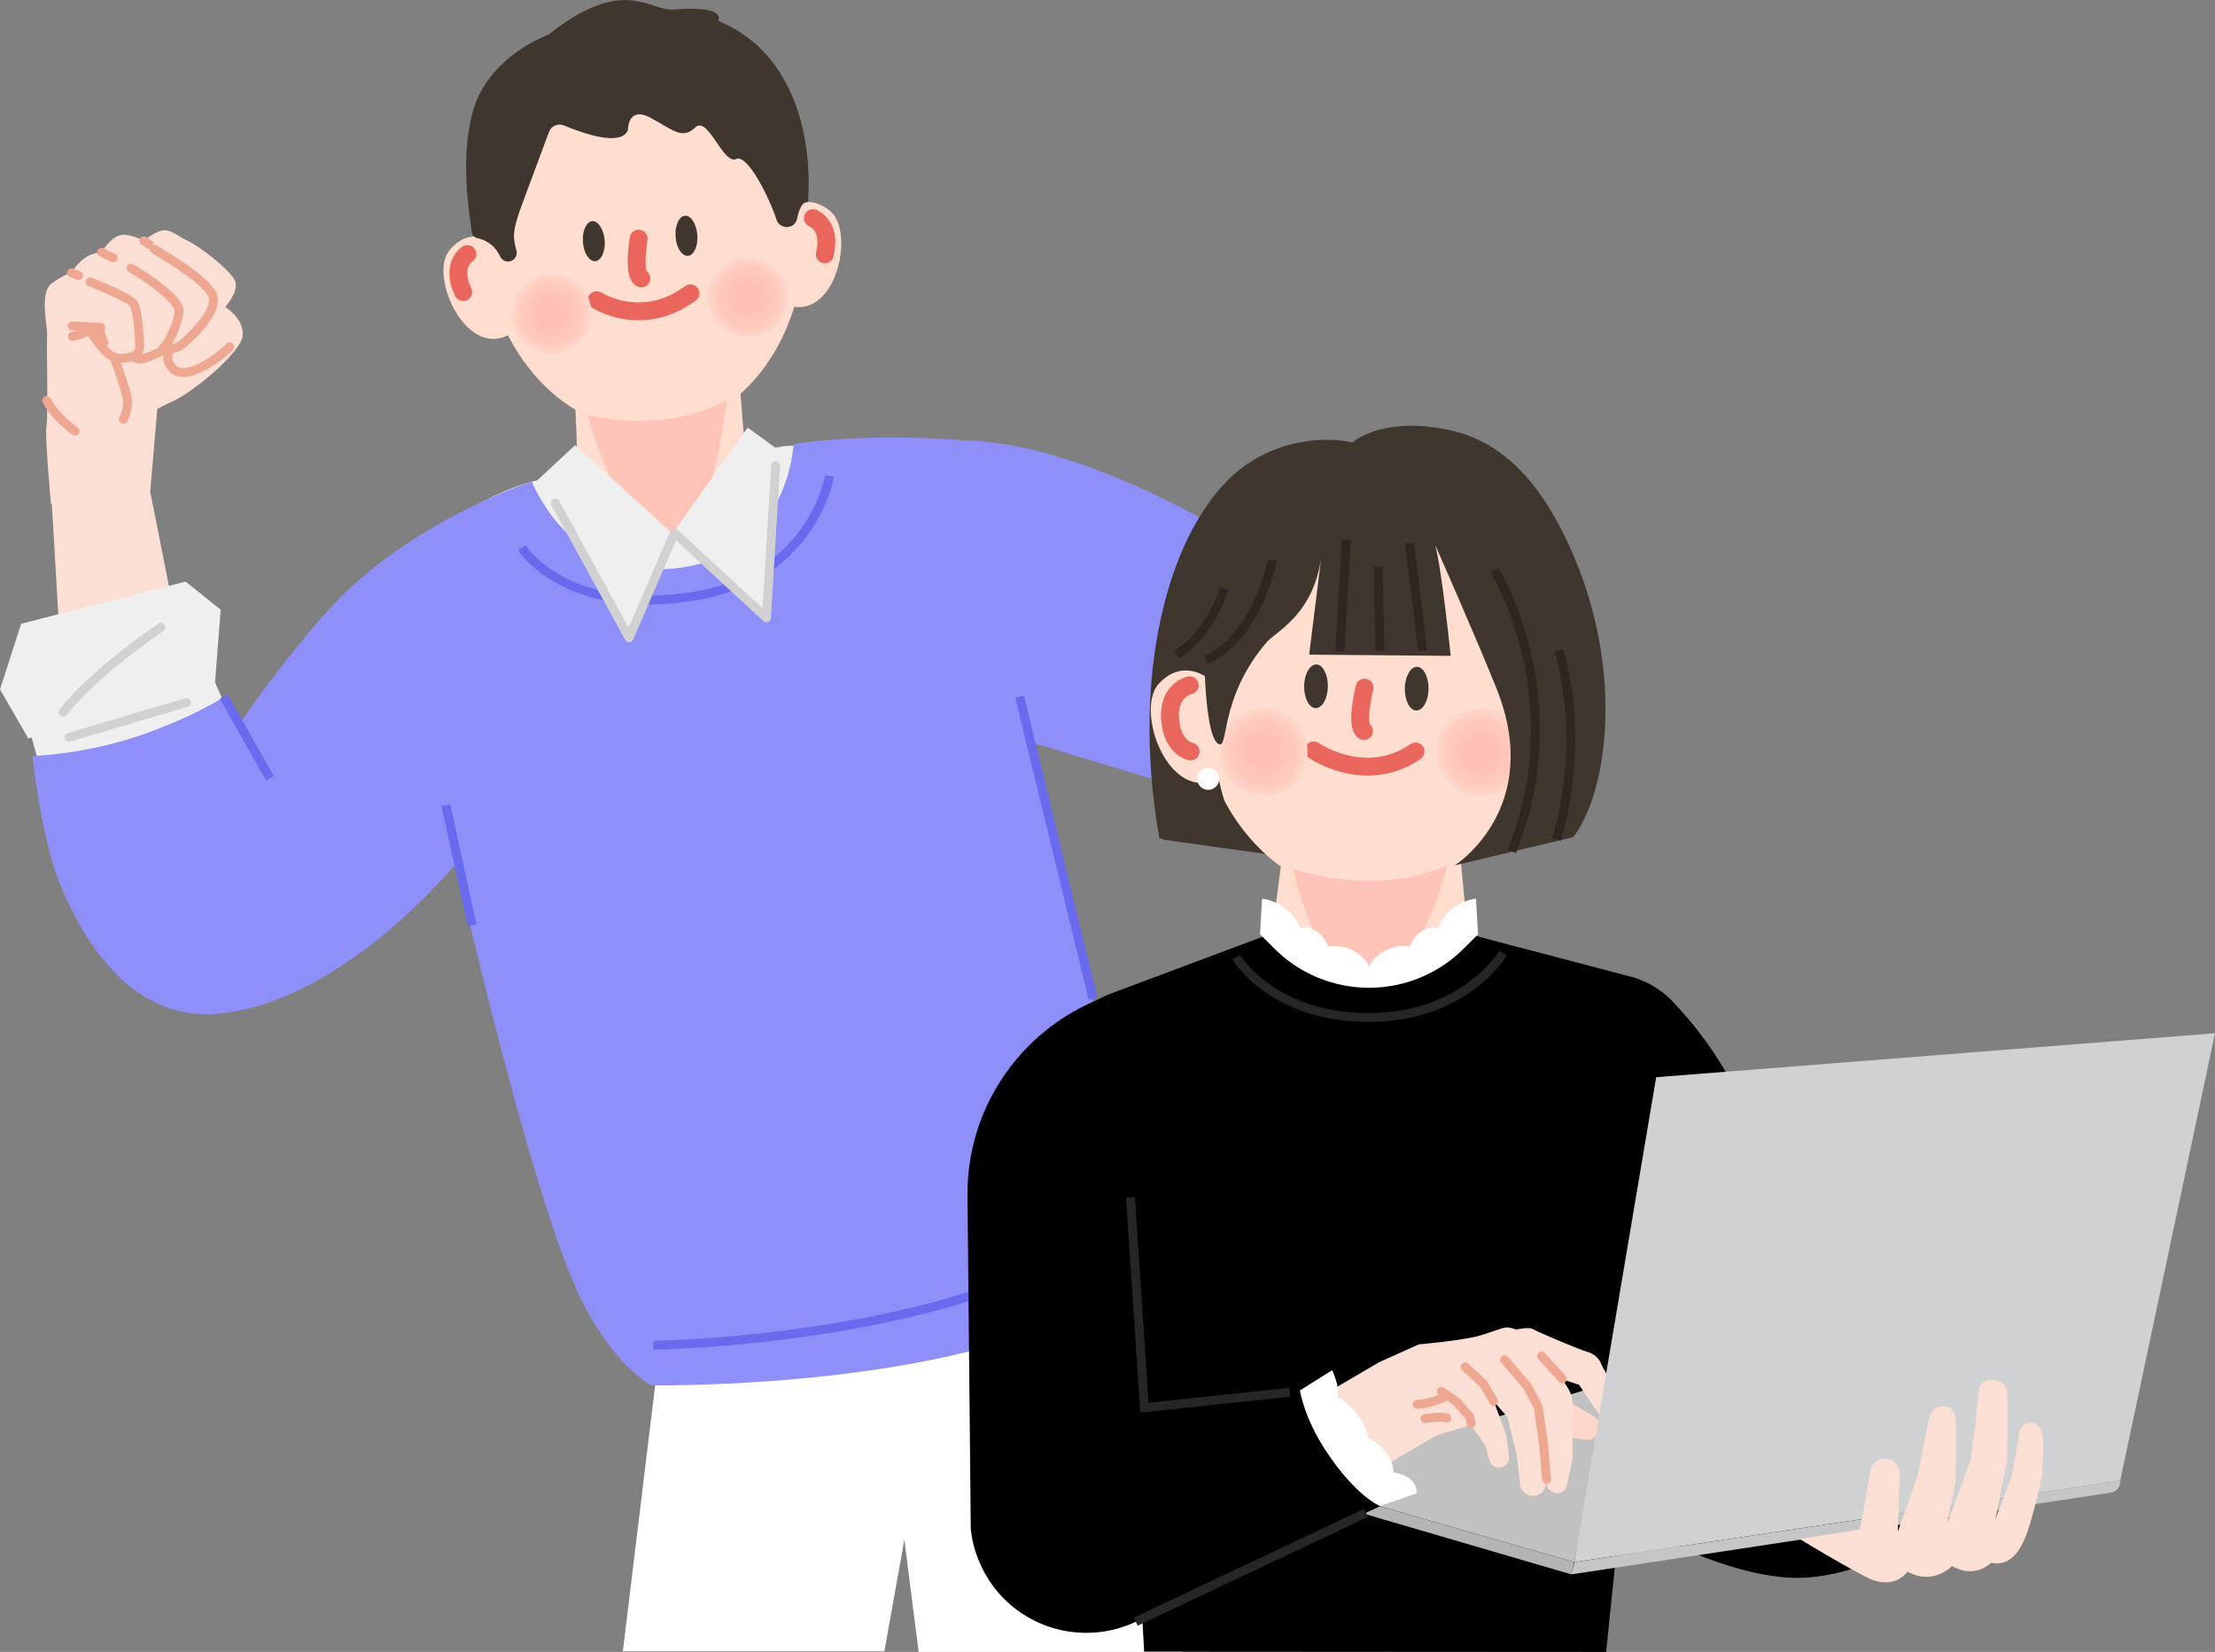 <?xml version="1.0" encoding="utf-8"?>
<svg xmlns="http://www.w3.org/2000/svg" width="248" height="185" viewBox="0 0 248 185" fill="none">
<rect x="0" y="0" width="248" height="185" fill="#808080" stroke="none"/>
<g id="Frame" clip-path="url(#clip0_29_823)">
<g id="Group">
<path id="Vector" d="M73.973 150.057L69.737 184.934H99.02L101.254 172.421L102.855 185H132.371L123.666 137.344L73.973 150.057Z" fill="white"/>
<g id="Group_2">
<path id="Vector_2" d="M18.844 45.16C21.245 44.295 27.115 39.436 27.181 37.506C27.248 35.576 25.214 34.378 25.214 34.378C25.214 34.378 26.715 32.747 26.348 31.549C26.014 30.384 22.079 27.356 20.845 26.89C20.244 26.657 19.044 25.559 18.077 25.825C17.109 26.091 16.109 26.956 16.109 26.956C16.109 26.956 14.375 26.025 13.307 26.391C12.24 26.757 11.373 28.254 11.373 28.254C9.339 28.387 8.371 29.985 8.004 30.551C8.004 30.551 7.037 30.784 5.737 31.782C4.403 32.78 5.336 36.574 5.27 37.44C5.203 38.305 5.403 46.591 5.203 47.69C5.003 48.788 5.703 56.409 5.703 56.409L5.803 56.475L7.638 87.691L22.612 84.297L16.843 55.177H16.809L17.61 45.793L18.844 45.16Z" fill="#FCDFD4"/>
<path id="Vector_3" d="M11.239 36.674C11.239 36.674 9.672 36.608 10.306 37.406C10.806 38.005 11.973 40.169 13.441 40.135C14.941 40.102 15.675 39.703 15.642 38.605C15.608 37.506 15.408 34.744 14.975 34.045C14.541 33.313 10.105 31.582 10.105 31.582" stroke="#EEA892" stroke-miterlimit="10" stroke-linecap="round" stroke-linejoin="round"/>
<path id="Vector_4" d="M15.108 39.902C15.242 40.534 16.276 40.168 17.743 39.503C18.777 39.037 20.445 35.243 19.944 34.344C18.977 32.614 15.442 30.484 14.675 30.018" stroke="#EEA892" stroke-miterlimit="10" stroke-linecap="round" stroke-linejoin="round"/>
<path id="Vector_5" d="M18.244 39.003C18.244 39.003 19.444 39.336 20.411 38.538C21.012 38.038 24.48 34.977 23.813 33.113C23.146 31.249 17.276 27.921 17.276 27.921" stroke="#EEA892" stroke-miterlimit="10" stroke-linecap="round" stroke-linejoin="round"/>
<path id="Vector_6" d="M12.674 28.887L11.373 28.254" stroke="#EEA892" stroke-miterlimit="10" stroke-linecap="round" stroke-linejoin="round"/>
<path id="Vector_7" d="M16.709 27.389L16.108 26.956" stroke="#EEA892" stroke-miterlimit="10" stroke-linecap="round" stroke-linejoin="round"/>
<path id="Vector_8" d="M8.005 30.551L8.805 30.85" stroke="#EEA892" stroke-miterlimit="10" stroke-linecap="round" stroke-linejoin="round"/>
<path id="Vector_9" d="M11.64 38.371C11.64 38.371 10.973 37.04 11.273 36.674L8.104 36.508" stroke="#EEA892" stroke-miterlimit="10" stroke-linecap="round" stroke-linejoin="round"/>
<path id="Vector_10" d="M25.714 38.837C25.714 38.971 21.012 43.164 19.277 41.2C18.31 40.102 19.044 39.07 19.044 39.07" stroke="#EEA892" stroke-miterlimit="10" stroke-linecap="round" stroke-linejoin="round"/>
<path id="Vector_11" d="M8.405 48.289C8.405 48.289 6.204 46.758 5.236 44.861" stroke="#EEA892" stroke-miterlimit="10" stroke-linecap="round" stroke-linejoin="round"/>
<path id="Vector_12" d="M8.104 37.672C8.104 37.672 9.705 37.439 10.072 36.641" stroke="#EEA892" stroke-miterlimit="10" stroke-linecap="round" stroke-linejoin="round"/>
<path id="Vector_13" d="M13.807 46.957C13.807 46.957 14.508 45.626 14.207 44.362C13.907 43.097 12.773 39.969 12.773 39.969" stroke="#EEA892" stroke-miterlimit="10" stroke-linecap="round" stroke-linejoin="round"/>
</g>
<path id="Vector_14" d="M2.368 69.854L0 77.208L3.168 82.699L24.046 76.809L24.713 68.29L20.778 65.128L2.368 69.854Z" fill="#EFEFEF"/>
<path id="Vector_15" d="M153.316 71.384L133.905 58.672C122.933 51.483 109.792 48.222 96.719 49.486L87.881 49.952L73.706 52.182L59.932 53.846C59.932 53.846 54.529 54.811 45.091 61.9C35.786 68.855 27.015 83.032 27.015 83.032L23.479 75.078L3.269 81.568L8.271 99.838C9.639 105.729 14.241 110.354 20.144 111.819C25.447 113.117 31.084 111.652 35.052 107.925L50.661 93.282L71.639 150.423L123.333 142.802L112.26 79.604L146.779 91.252L153.316 71.384Z" fill="#EFEFEF"/>
<g id="Group_3">
<g id="Group_4">
<g id="Group_5">
<g id="Group_6">
<g id="Group_7">
<g id="Group_8">
<path id="Vector_16" d="M90.082 25.692C89.649 9.551 80.544 5.025 70.638 5.724C60.7 6.423 52.562 12.147 54.163 28.188C54.93 36.008 58.932 42.598 64.435 45.892L64.802 55.31L83.712 54.245L82.912 44.095C87.514 40.002 90.282 33.179 90.082 25.692Z" fill="#FFDDCF"/>
</g>
<path id="Vector_17" d="M67.703 26.923C67.803 28.154 67.303 29.219 66.636 29.252C65.969 29.286 65.335 28.32 65.269 27.089C65.169 25.858 65.669 24.793 66.336 24.76C66.969 24.726 67.603 25.691 67.703 26.923Z" fill="#3F362E"/>
<path id="Vector_18" d="M78.075 26.324C78.175 27.555 77.675 28.62 77.008 28.654C76.341 28.687 75.707 27.722 75.641 26.491C75.541 25.259 76.041 24.194 76.708 24.161C77.342 24.094 77.975 25.059 78.075 26.324Z" fill="#3F362E"/>
<path id="Vector_19" d="M71.505 26.723C71.505 26.723 70.838 30.717 71.806 31.183" stroke="#EA665C" stroke-width="2" stroke-miterlimit="10" stroke-linecap="round" stroke-linejoin="round"/>
<path id="Vector_20" d="M66.803 33.612C69.904 35.409 73.74 35.276 76.708 33.246L77.308 32.847" stroke="#EA665C" stroke-width="2" stroke-miterlimit="10" stroke-linecap="round" stroke-linejoin="round"/>
<g id="Group_9">
<g id="Group_10">
<path id="Vector_21" d="M55.263 27.09C55.263 27.09 52.528 25.193 50.26 28.121C48.026 31.017 52.295 40.501 57.297 37.306" fill="#FFDDCF"/>
<path id="Vector_22" d="M52.328 28.454C52.328 28.454 50.394 29.652 51.861 32.714" stroke="#EA665C" stroke-width="2" stroke-miterlimit="10" stroke-linecap="round" stroke-linejoin="round"/>
</g>
</g>
<g id="Group_11">
<g id="Group_12">
<path id="Vector_23" d="M87.881 23.695C87.881 23.695 90.182 21.299 92.984 23.662C95.785 26.024 93.551 36.208 87.981 34.111" fill="#FFDDCF"/>
<path id="Vector_24" d="M91.016 24.427C91.016 24.427 93.15 25.226 92.35 28.487" stroke="#EA665C" stroke-width="2" stroke-miterlimit="10" stroke-linecap="round" stroke-linejoin="round"/>
</g>
</g>
</g>
</g>
<path id="Vector_25" d="M65.802 46.458C65.802 46.458 73.939 48.755 81.31 44.861C81.31 44.861 80.109 59.703 74.807 60.136C69.504 60.535 65.802 46.458 65.802 46.458Z" fill="#FFC3B8"/>
</g>
<path id="Vector_26" d="M61.767 39.602C64.235 39.602 66.236 37.606 66.236 35.143C66.236 32.68 64.235 30.684 61.767 30.684C59.299 30.684 57.298 32.68 57.298 35.143C57.298 37.606 59.299 39.602 61.767 39.602Z" fill="url(#paint0_radial_29_823)"/>
<path id="Vector_27" d="M80.009 30.817C78.642 32.847 79.176 35.642 81.21 37.007C83.245 38.371 86.046 37.839 87.413 35.809C88.781 33.779 88.247 30.983 86.213 29.619C84.178 28.221 81.41 28.753 80.009 30.817Z" fill="url(#paint1_radial_29_823)"/>
</g>
<path id="Vector_28" d="M61.4 3.894C61.4 3.894 54.73 6.223 52.962 12.413C51.461 17.705 52.562 24.028 52.829 25.991C52.862 26.324 53.129 26.624 53.496 26.69C54.163 26.823 55.33 27.289 55.997 28.72C56.164 29.086 56.531 29.319 56.964 29.286C57.531 29.253 57.965 28.687 57.831 28.121C57.531 26.757 57.164 26.291 58.498 22.763C59.799 19.269 60.866 16.374 61.467 14.776C61.7 14.111 62.467 13.778 63.134 14.044C65.269 14.943 69.538 16.44 70.305 14.577C70.305 14.577 70.238 11.748 72.94 13.245C75.341 14.543 76.408 15.675 77.842 14.277C79.276 12.879 80.944 18.503 82.445 17.805C83.679 17.239 86.147 22.098 86.947 24.627C87.114 25.126 87.614 25.459 88.148 25.426H88.181C88.715 25.392 89.148 24.993 89.248 24.494C89.415 23.662 89.782 22.497 90.449 22.663C90.449 22.663 92.217 7.255 80.41 2.33C80.41 2.33 81.511 0.566 75.474 1.065C72.639 1.298 69.905 -2.862 61.4 3.894Z" fill="#3F362E"/>
</g>
<path id="Vector_29" d="M7.07 79.737C10.772 75.112 18.009 70.253 18.009 70.253" stroke="#D1D1D1" stroke-miterlimit="10" stroke-linecap="round" stroke-linejoin="round"/>
<path id="Vector_30" d="M7.737 82.567L20.878 78.673" stroke="#D1D1D1" stroke-miterlimit="10" stroke-linecap="round" stroke-linejoin="round"/>
<path id="Vector_31" d="M3.636 84.663C3.636 84.663 4.603 94.247 6.971 99.639C9.339 105.063 14.575 114.515 24.614 113.516C38.521 112.118 51.028 96.743 51.028 96.743C51.028 96.743 59.099 132.519 64.635 144.599C68.537 153.052 72.973 155.149 72.973 155.149C72.973 155.149 110.093 155.714 125.234 144.2C125.234 144.2 126.635 140.872 125.801 130.888C124.968 120.904 115.529 83.165 115.529 83.165L146.379 92.45L153.616 70.552C153.616 70.552 127.769 49.886 108.025 49.32C108.025 49.32 97.319 48.355 88.848 49.753C88.848 49.753 88.281 63.963 73.006 63.764C63.268 63.63 59.532 53.913 59.532 53.913C59.532 53.913 45.825 58.406 37.02 68.056C31.451 74.147 26.882 80.969 26.882 80.969L25.081 78.04C25.081 78.04 22.012 80.137 15.776 82.333C9.506 84.497 3.636 84.663 3.636 84.663Z" fill="#8F8FF9"/>
<path id="Vector_32" d="M58.432 61.334C58.432 61.334 63.167 69.088 77.742 66.759C91.049 64.596 92.883 53.314 92.883 53.314" stroke="#6A6AEF" stroke-miterlimit="10"/>
<g id="Group_13">
<path id="Vector_33" d="M60.099 53.846L64.401 49.852L75.374 59.836L70.571 70.785L60.099 53.846Z" fill="#EFEFEF"/>
<path id="Vector_34" d="M83.712 47.889L75.24 59.837L85.813 69.188L86.78 50.119L83.712 47.889Z" fill="#EFEFEF"/>
<path id="Vector_35" d="M86.846 52.149L85.812 69.188L75.507 59.67L70.437 71.418L62.166 56.342" stroke="#D1D1D1" stroke-miterlimit="10" stroke-linecap="round" stroke-linejoin="round"/>
</g>
<path id="Vector_36" d="M73.14 150.656C73.14 150.656 105.124 150.223 122.5 138.875" stroke="#6A6AEF" stroke-miterlimit="10"/>
<path id="Vector_37" d="M25.047 78.007L30.216 87.159" stroke="#6A6AEF" stroke-miterlimit="10"/>
<path id="Vector_38" d="M49.927 90.188C49.927 90.188 51.594 97.808 52.862 103.632" stroke="#6A6AEF" stroke-miterlimit="10"/>
<path id="Vector_39" d="M114.161 78.007L122.366 111.819" stroke="#6A6AEF" stroke-miterlimit="10"/>
</g>
<g id="Group_14">
<g id="Group_15">
<path id="Vector_40" d="M185.3 171.921C185.3 171.921 195.238 177.346 202.676 176.647C210.113 175.981 218.017 170.79 218.017 170.79L208.546 170.058L185.3 171.921Z" fill="black"/>
<path id="Vector_41" d="M204.243 161.538L198.173 132.818C196.539 125.03 192.737 117.875 187.267 112.151C186.1 110.92 184.632 110.021 182.998 109.489L162.52 104.098L143.343 104.164L124.066 111.386L128.102 184.967L179.83 185L182.331 160.539L204.243 161.538Z" fill="black"/>
<path id="Vector_42" d="M176.261 174.949L144.444 165.798L180.13 154.849L176.261 174.949Z" fill="#C1C1C1"/>
<path id="Vector_43" d="M144.444 165.798L144.411 167.096L175.928 176.314L176.262 174.95L144.444 165.798Z" fill="#B4B4B5"/>
<path id="Vector_44" d="M124.067 111.386L121.732 112.484C117.197 114.647 113.461 118.208 111.093 122.634C109.226 126.095 108.292 129.989 108.325 133.949L108.692 171.222C108.925 173.552 109.826 175.781 111.227 177.678C114.929 182.604 121.566 184.234 127.135 181.638L154.617 168.626L148.146 155.847L127.969 156.313L124.067 111.386Z" fill="black"/>
<path id="Vector_45" d="M137.574 85.728C137.574 85.728 140.609 94.613 143.911 95.944L130.137 94.014L133.072 86.36L137.574 85.728Z" fill="#3F362E"/>
<g id="Group_16">
<g id="Group_17">
<g id="Group_18">
<g id="Group_19">
<g id="Group_20">
<g id="Group_21">
<path id="Vector_46" d="M172.959 77.541C173.96 60.069 164.521 54.345 153.749 54.178C142.977 54.012 133.638 59.503 133.905 76.975C134.038 85.494 137.74 92.982 143.41 97.042L142.376 104.963L149.013 109.156H157.384L164.321 104.43L163.588 96.776C168.924 92.816 172.526 85.694 172.959 77.541Z" fill="#FFDDCF"/>
<path id="Vector_47" d="M148.68 76.875C148.646 78.239 148.046 79.304 147.312 79.304C146.579 79.304 146.012 78.206 146.012 76.841C146.045 75.477 146.645 74.412 147.379 74.412C148.113 74.412 148.68 75.544 148.68 76.875Z" fill="#3F362E"/>
<path id="Vector_48" d="M159.952 77.141C159.919 78.506 159.319 79.571 158.585 79.571C157.851 79.571 157.284 78.473 157.284 77.108C157.318 75.744 157.918 74.679 158.652 74.679C159.385 74.679 159.952 75.81 159.952 77.141Z" fill="#3F362E"/>
<path id="Vector_49" d="M152.782 77.008C152.782 77.008 151.715 81.268 152.715 81.867" stroke="#E9665C" stroke-width="2" stroke-miterlimit="10" stroke-linecap="round" stroke-linejoin="round"/>
<path id="Vector_50" d="M144.778 97.275C144.778 97.275 153.55 100.57 162.021 96.909C162.021 96.909 159.253 109.223 153.416 109.921C147.58 110.687 144.778 97.275 144.778 97.275Z" fill="#FFC3B8"/>
<path id="Vector_51" d="M147.079 84.03C147.079 84.03 152.849 88.057 158.485 84.163" stroke="#E9665C" stroke-width="2" stroke-miterlimit="10" stroke-linecap="round" stroke-linejoin="round"/>
<g id="Group_22">
<g id="Group_23">
<path id="Vector_52" d="M131.938 77.141C131.938 77.141 129.736 78.273 131.037 81.7" stroke="#FFC3B8" stroke-miterlimit="10" stroke-linecap="round" stroke-linejoin="round"/>
</g>
</g>
<g id="Group_24">
<g id="Group_25">
<path id="Vector_53" d="M170.792 75.211C170.792 75.211 173.493 72.815 176.295 75.644C179.096 78.472 175.795 89.255 169.925 86.493" fill="#FFDDCF"/>
<path id="Vector_54" d="M174.127 76.276C174.127 76.276 176.395 77.308 175.194 80.802" stroke="#FFC3B8" stroke-miterlimit="10" stroke-linecap="round" stroke-linejoin="round"/>
</g>
</g>
</g>
</g>
</g>
<path id="Vector_55" d="M144.612 80.436C146.713 82.166 147.013 85.261 145.279 87.358C143.544 89.454 140.443 89.754 138.341 88.023C136.24 86.293 135.94 83.198 137.674 81.101C139.409 79.005 142.51 78.705 144.612 80.436Z" fill="url(#paint2_radial_29_823)"/>
<path id="Vector_56" d="M168.891 80.436C170.992 82.166 171.292 85.261 169.558 87.358C167.824 89.454 164.722 89.754 162.621 88.023C160.52 86.293 160.219 83.198 161.954 81.101C163.688 79.005 166.79 78.705 168.891 80.436Z" fill="url(#paint3_radial_29_823)"/>
</g>
</g>
<path id="Vector_57" d="M176.428 62.798C171.192 50.085 164.622 48.288 159.953 47.789C155.017 47.257 152.315 48.821 151.415 49.553C149.48 49.087 144.311 48.721 139.475 52.082C131.471 57.706 126.335 74.18 129.803 93.881L139.642 95.112C139.642 95.112 135.273 89.255 136.107 80.27C136.473 76.243 139.142 74.645 140.909 72.682C142.677 70.719 147.313 69.088 148.046 61.533L146.579 73.314L162.421 73.448C162.421 73.448 161.454 63.863 160.686 61.034C160.686 61.034 164.955 70.652 167.557 77.108C172.926 90.553 162.888 96.909 162.888 96.909L176.161 93.748C180.064 88.556 181.664 75.511 176.428 62.798Z" fill="#3F362E"/>
</g>
<g id="Group_26">
<path id="Vector_58" d="M175.461 156.845L178.43 158.609C178.997 158.942 179.263 159.574 179.097 160.206C178.896 160.939 178.196 161.371 177.462 161.238L175.161 160.839L175.461 156.845Z" fill="#FFD6CA"/>
<g id="Group_27">
<path id="Vector_59" d="M182.965 160.04L182.765 159.375C182.432 158.276 181.931 157.245 181.331 156.28C180.531 154.982 179.43 153.185 179.297 152.785C179.063 152.12 178.396 151.554 177.696 151.388C177.029 151.221 171.959 149.091 171.593 148.825C171.226 148.592 169.758 148.892 169.758 148.892C169.758 148.892 169.158 148.659 168.724 148.659C168.291 148.659 167.824 148.892 165.856 149.524C163.922 150.123 158.852 150.556 158.852 150.556L154.417 152.552L146.746 157.045C146.446 158.842 147.213 162.17 155.751 163.734L160.687 160.839L164.722 159.608L166.29 161.871L166.79 163.568C166.957 164.1 167.457 164.433 168.024 164.333C168.624 164.233 169.024 163.701 168.958 163.102L168.658 160.706L167.257 156.945L168.791 158.709L169.825 162.969L170.192 166.23C170.258 166.929 170.859 167.495 171.559 167.528C172.293 167.561 172.927 167.062 173.06 166.363L173.193 165.698V166.097C173.193 166.696 173.66 167.162 174.261 167.229C174.828 167.262 175.295 166.896 175.428 166.363L176.062 163.401V157.178C176.062 156.646 175.928 156.113 175.661 155.647L174.961 154.483L176.795 155.082L179.063 158.443L180.898 161.138C181.164 161.538 181.631 161.737 182.098 161.638C182.732 161.471 183.199 160.739 182.965 160.04Z" fill="#FCDFD4"/>
</g>
<path id="Vector_60" d="M158.686 157.278C158.686 157.278 160.687 157.145 162.054 156.247" stroke="#EEA892" stroke-miterlimit="10" stroke-linecap="round" stroke-linejoin="round"/>
<path id="Vector_61" d="M161.387 155.814L163.088 156.979L164.555 158.676L164.722 159.408" stroke="#EEA892" stroke-miterlimit="10" stroke-linecap="round" stroke-linejoin="round"/>
<path id="Vector_62" d="M164.055 153.085L166.122 155.015L167.223 156.912" stroke="#EEA892" stroke-miterlimit="10" stroke-linecap="round" stroke-linejoin="round"/>
<path id="Vector_63" d="M168.457 152.286L171.025 155.281L172.226 157.578L172.826 161.771L173.16 165.664" stroke="#EEA892" stroke-miterlimit="10" stroke-linecap="round" stroke-linejoin="round"/>
<path id="Vector_64" d="M172.593 151.854L174.927 154.416" stroke="#EEA892" stroke-miterlimit="10" stroke-linecap="round" stroke-linejoin="round"/>
<path id="Vector_65" d="M159.553 158.875C159.553 158.875 161.254 158.576 161.987 158.809" stroke="#EEA892" stroke-miterlimit="10" stroke-linecap="round" stroke-linejoin="round"/>
</g>
<path id="Vector_66" d="M135.24 75.944C135.24 75.944 132.438 73.647 129.737 76.576C127.035 79.504 130.804 90.154 136.541 87.159" fill="#FFDDCF"/>
<path id="Vector_67" d="M142.977 70.685C136.573 77.075 137.574 83.564 136.573 83.365C134.906 83.065 134.839 73.614 134.839 73.614C134.839 73.614 143.177 70.519 142.977 70.685Z" fill="#3F362E"/>
<path id="Vector_68" d="M133.205 76.742C133.205 76.742 130.771 77.241 131.004 80.503C131.238 83.797 133.305 84.163 133.305 84.163" stroke="#E9665C" stroke-width="2" stroke-miterlimit="10" stroke-linecap="round" stroke-linejoin="round"/>
<path id="Vector_69" d="M142.476 62.731C142.476 62.731 140.876 71.251 135.039 73.913" stroke="#2D2621" stroke-miterlimit="10"/>
<path id="Vector_70" d="M167.323 63.83C167.323 63.83 176.228 78.173 169.258 95.345" stroke="#2D2621" stroke-miterlimit="10"/>
<path id="Vector_71" d="M174.527 72.849C174.527 72.849 177.696 81.967 174.294 94.014" stroke="#2D2621" stroke-miterlimit="10"/>
<path id="Vector_72" d="M150.748 60.435L150.015 72.948" stroke="#2D2621" stroke-miterlimit="10"/>
<path id="Vector_73" d="M157.818 60.801L159.286 72.848" stroke="#2D2621" stroke-miterlimit="10"/>
<path id="Vector_74" d="M154.283 63.464L154.517 72.849" stroke="#2D2621" stroke-miterlimit="10"/>
<path id="Vector_75" d="M137.107 65.893C137.107 65.893 135.639 70.885 131.737 73.314" stroke="#2D2621" stroke-miterlimit="10"/>
<path id="Vector_76" d="M165.489 104.63L165.256 100.637C165.256 100.637 162.021 101.003 161.054 103.931C161.054 103.931 158.952 103.332 157.819 106.028C157.819 106.028 155.417 105.429 153.516 107.759L153.283 108.224L153.049 107.759C151.182 105.429 148.747 106.028 148.747 106.028C147.613 103.332 145.512 103.931 145.512 103.931C144.545 101.003 141.31 100.637 141.31 100.637L141.076 104.63L142.644 106.194C145.445 109.023 149.281 110.621 153.283 110.621C157.285 110.621 161.12 109.023 163.922 106.194L165.489 104.63Z" fill="white"/>
<path id="Vector_77" d="M138.408 107.193C138.408 107.193 142.41 113.949 153.25 113.949C164.089 113.949 168.291 106.727 168.291 106.727" stroke="#262626" stroke-miterlimit="10"/>
<path id="Vector_78" d="M144.411 155.914L128.136 157.644L126.568 134.083" stroke="#262626" stroke-miterlimit="10"/>
<path id="Vector_79" d="M127.169 181.606L152.949 169.425" stroke="#262626" stroke-miterlimit="10"/>
<path id="Vector_80" d="M145.545 155.714L149.147 153.451C149.147 153.451 150.014 155.148 149.781 156.48C149.781 156.48 152.615 158.044 153.216 161.072C153.216 161.072 155.951 162.303 156.017 164.899C156.017 164.899 158.685 165.199 158.619 167.229C158.619 167.262 154.483 168.66 154.483 168.66C154.483 168.66 151.782 167.528 148.513 162.57C145.978 158.776 145.545 155.714 145.545 155.714Z" fill="white"/>
<path id="Vector_81" d="M176.262 174.95L185.433 120.638L248 115.712L237.395 165.798L176.262 174.95Z" fill="#D0D1D3"/>
<path id="Vector_82" d="M175.928 176.314L236.327 167.162C236.86 167.096 237.261 166.696 237.361 166.164L237.427 165.798L176.295 174.95L175.928 176.314Z" fill="#C6C6C6"/>
<path id="Vector_83" d="M208.212 171.289C208.212 171.289 208.979 167.661 209.346 165.032C209.713 162.503 212.848 162.969 212.715 165.298C212.581 167.661 212.481 171.522 212.481 171.522L214.649 165.465C214.649 165.465 215.683 160.573 215.95 158.942C216.25 157.078 218.918 156.812 218.985 159.142C219.052 160.673 218.951 165.931 218.951 165.931L218.051 170.49L220.619 163.601C220.619 163.601 221.453 157.744 221.52 155.814C221.586 154.116 224.555 154.116 224.721 155.847C224.855 157.178 224.721 163.601 224.721 163.601L223.387 170.257L225.288 165.132C225.288 165.132 225.922 161.571 226.089 160.44C226.289 158.942 228.59 158.776 228.757 161.072C228.823 162.037 228.623 165.265 228.623 165.265C228.623 165.265 228.256 166.996 227.99 168.061C226.989 171.987 226.022 175.615 222.92 175.016C222.92 175.016 221.186 176.88 218.551 175.382C218.551 175.382 216.484 177.612 213.582 176.014C213.582 176.014 212.081 178.211 209.013 176.647C205.945 175.082 201.509 172.354 201.509 172.354L208.212 171.289Z" fill="#FCDFD4"/>
</g>
<path id="Vector_84" d="M136.507 87.225C136.507 87.924 135.94 88.456 135.273 88.456C134.573 88.456 134.039 87.891 134.039 87.225C134.039 86.526 134.606 85.994 135.273 85.994C135.973 85.994 136.507 86.559 136.507 87.225Z" fill="white"/>
</g>
</g>
<defs>
<radialGradient id="paint0_radial_29_823" cx="0" cy="0" r="1" gradientUnits="userSpaceOnUse" gradientTransform="translate(61.755 35.135) rotate(-146.035) scale(4.476 4.472)">
<stop stop-color="#FFBDB2"/>
<stop offset="0.404" stop-color="#FFC1B5"/>
<stop offset="0.764" stop-color="#FFCBBF"/>
<stop offset="1" stop-color="#FFD7C9"/>
</radialGradient>
<radialGradient id="paint1_radial_29_823" cx="0" cy="0" r="1" gradientUnits="userSpaceOnUse" gradientTransform="translate(83.726 33.301) rotate(-146.035) scale(4.476 4.472)">
<stop stop-color="#FFBDB2"/>
<stop offset="0.404" stop-color="#FFC1B5"/>
<stop offset="0.764" stop-color="#FFCBBF"/>
<stop offset="1" stop-color="#FFD7C9"/>
</radialGradient>
<radialGradient id="paint2_radial_29_823" cx="0" cy="0" r="1" gradientUnits="userSpaceOnUse" gradientTransform="translate(141.465 84.234) rotate(-50.303) scale(4.924 4.926)">
<stop stop-color="#FFBDB2"/>
<stop offset="0.404" stop-color="#FFC1B5"/>
<stop offset="0.764" stop-color="#FFCBBF"/>
<stop offset="1" stop-color="#FFD7C9"/>
</radialGradient>
<radialGradient id="paint3_radial_29_823" cx="0" cy="0" r="1" gradientUnits="userSpaceOnUse" gradientTransform="translate(165.756 84.234) rotate(-50.303) scale(4.924 4.926)">
<stop stop-color="#FFBDB2"/>
<stop offset="0.404" stop-color="#FFC1B5"/>
<stop offset="0.764" stop-color="#FFCBBF"/>
<stop offset="1" stop-color="#FFD7C9"/>
</radialGradient>
<clipPath id="clip0_29_823">
<rect width="248" height="185" fill="white"/>
</clipPath>
</defs>
</svg>